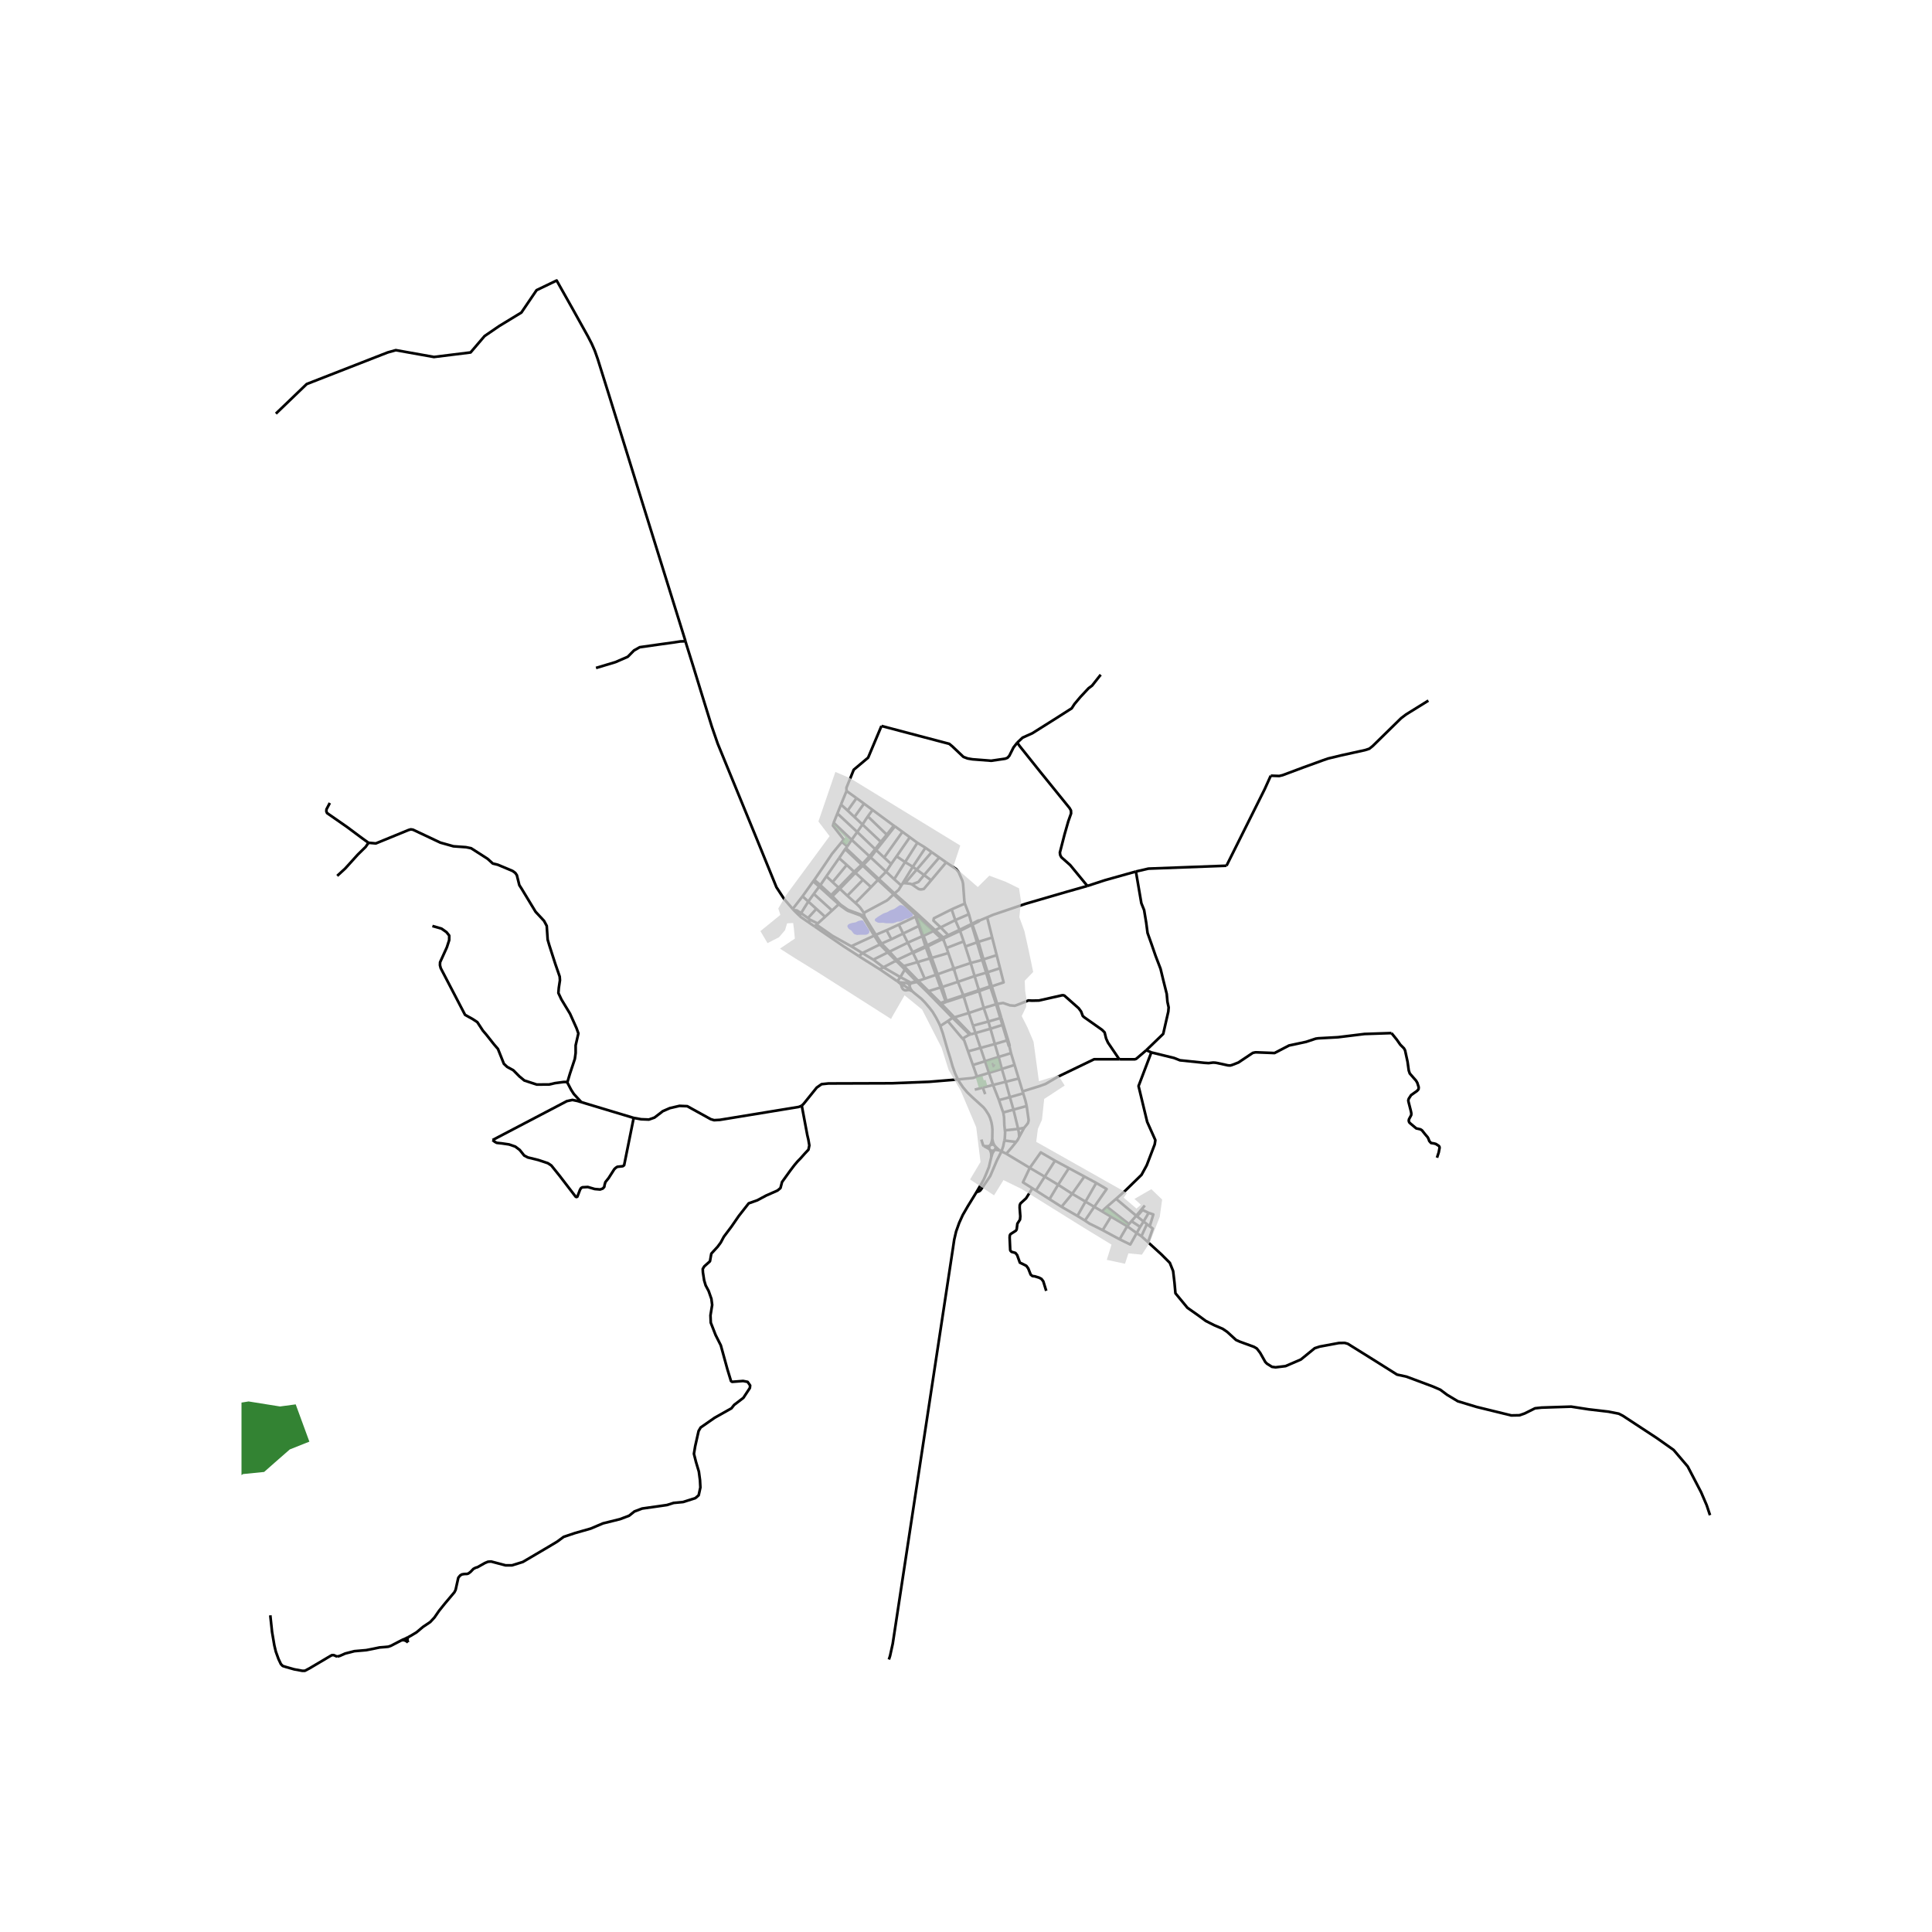 <svg xmlns="http://www.w3.org/2000/svg" width="960" height="960" viewBox="0 0 720 720"><defs><style>*{stroke-linejoin:round;stroke-linecap:butt}</style></defs><g id="figure_1"><path id="patch_1" d="M0 720h720V0H0z" style="fill:#fff"/><g id="axes_1"><path id="patch_2" d="M90 633.027h558V94.173H90z" style="fill:#fff"/><g id="LineCollection_1"><path d="m473.577 289.081-2.256 5-14.24 28.551M423.318 324.788l4.67-1.073 29.093-1.083M334.173 357.649l-2.711-2.989M334.173 357.649l-.36.25M334.173 357.649l.31.276M334.173 357.649l.604-.125M327.792 361.184l1.439-.7M327.792 361.184l6.615 4.516M327.792 361.184l-7.695-4.817M363.903 444.268l2.028-3.46.754-1.382.88-2.053.974-2.44.864-3.635M369.403 431.298l.447-1.485.347-.594.317-.564M368.948 428.52l.178.48.18.477.106.7-.009 1.121M331.265 618.445l.436-1.349.991-4.523 22.42-147.25.494-3.34.712-3.056 1.146-3.207 1.324-2.923 1.898-3.283 1.916-3.113 1.301-2.133" clip-path="url(#pf1004eeb40)" style="fill:none;stroke:#000"/><path d="m373.229 429.085-1.735 3.41-2.454 5.76-1.804 2.677-.946 1.37-.611.865-.38.489-.41.3-.986.312M373.229 429.085l1.792.879M373.229 429.085l-.727-.348M374.302 425.036l-.45 2.203-.623 1.846M370.076 404.333l2.216 5.653M370.076 404.333l-1.515-4.5M370.076 404.333l4.71-1.178M370.076 404.333l-3.822.982M363.536 384.983l1.876 5.543M363.536 384.983l-.923-2.746M363.536 384.983l5.585-1.605M363.536 384.983l-1.736.483M358.863 371.347l.442-.147M358.863 371.347l.444.562M358.863 371.347l-5.997 1.977M358.863 371.347l-.117-.338M355.324 361.246l.345.488M355.324 361.246l.328-.113M355.324 361.246l-.12-.392M355.324 361.246l-.808.005M314.974 316.437l-2.267 3.356M314.974 316.437l.278-.356M314.974 316.437l6.144 5.808M353.211 380.538l5.49 6.525M353.211 380.538l1.782-1.225M353.211 380.538l-2.804 1.825M373.58 381.984l.368-.104M373.58 381.984l-4.46 1.394M373.58 381.984l1.743 5.738M373.58 381.984l-.796-2.579M315.49 294.786l3.706 2.655M313.409 299.828l1.618-3.954.464-1.088" clip-path="url(#pf1004eeb40)" style="fill:none;stroke:#000"/><path d="m328.494 270.546-4.966 11.802-5.37 4.514-2.72 6.726.053 1.198M323.416 304.25l7.056 6.797M323.416 304.25l-2 3.015M323.416 304.25l1.764-2.407M330.472 311.047l.352.315M330.472 311.047l-2.197 2.679M330.472 311.047l2.643-3.33M313.409 299.828l2.498 2.26M313.409 299.828l-1.333 3.338M328.688 314.08l-.413-.354M328.688 314.08l2.136-2.718M328.688 314.08l-2.174 2.728M312.076 303.166l7.388 6.888M312.076 303.166l-1.387 3.438M332.116 321.991l-2.627-2.42M332.116 321.991l2.022-2.87M332.116 321.991l-1.896 2.86M334.138 319.121l3.163 2.151M334.138 319.121l4.927-7.105M340.167 323.027l1.44 1.057M340.167 323.027l-2.866-1.755M340.167 323.027l4.726-7.103M340.167 323.027l-3.747 6.116M310.689 306.604l6.705 6.372M313.747 313.736l.676-.92-3.998-5.103.264-1.109M335.893 330.003l-2.656-2.352M335.893 330.003l.527-.86M333.338 332.978l1.559-1.341.996-1.634M312.707 319.793l2.858 2.543M312.707 319.793l-4.737 6.78M324.611 330.59l-3.004-2.733M324.611 330.59l2.583-2.673M324.611 330.59l-5.818 5.917M307.97 326.573l2.316 2.177M307.97 326.573l-2.245 3.301M303.478 327.908l-.405.532M313.747 313.736l-3.656 4.437-3.334 4.953-3.28 4.782M303.478 327.908l2.247 1.966M326.39 348.385l4.02-1.717M326.39 348.385l-.588.298M326.39 348.385l-3.934-6.367-.355-.48M326.39 348.385l2.128 3.273M328.518 351.658l3.665-1.629M328.518 351.658l-.603.315M328.518 351.658l2.944 3.002M361.8 385.466l-.406.126M361.8 385.466l-6.126-6.339M303.273 333.13l6.814 6.179M303.273 333.13l-2.047 2.845M303.273 333.13l2.015-2.719M310.087 339.309l2.497-2.331M310.087 339.309l-2.585 2.35M299.078 334.028l2.148 1.947M299.078 334.028l3.995-5.588M299.078 334.028l-3.653 4.719M307.502 341.66l-3.27-2.96M307.502 341.66l-2.788 2.519M295.796 339.177l-.371-.43M298.54 340.293l-1.593-.998-1.15-.118M297.98 341.298l-1.5-1.448-.684-.673M301.714 342.658l-.624-.527M301.714 342.658l-.234 1.17M304.714 344.179l-.52-.29-2.48-1.231M317.23 352.64l8.572-3.957M317.23 352.64l4.16 2.539M304.269 344.599l5.963 4.158 6.999 3.882M321.39 355.179l6.525-3.206M321.39 355.179l-1.293 1.188M321.39 355.179l4.079 2.46M339.436 366.22l.138.206M339.436 366.22l-3.895-2.075M339.436 366.22l-.606.03-1.03.082M341.463 365.666l-.445.157-1.582.397M315.907 302.087l2.528 2.377M315.907 302.087l3.29-4.646M319.196 297.44l2.81 2.062M318.435 304.464l2.981 2.801M318.435 304.464l3.57-4.962M322.006 299.502l3.174 2.341M325.18 301.843l7.935 5.874M321.416 307.265l6.859 6.46M321.416 307.265l-1.952 2.789M319.464 310.054l6.688 6.405M319.464 310.054l-2.07 2.922M317.394 312.976l6.642 6.141M317.394 312.976l-1.654 2.458M305.725 329.874l-.437.537M305.725 329.874l4.012 3.702M301.226 335.975l3.005 2.724M301.226 335.975l-2.685 4.318M298.54 340.293l-.56 1.005M301.09 342.13l-1.937-1.387-.612-.45M304.231 338.7l-2.614 2.887-.527.544M312.84 336.74l-2.642-2.746M312.84 336.74l-.256.238M318.161 339.871l-1.96-.72-.555-.317-2.24-1.594-.567-.5M310.286 328.75l2.257 2.067M310.286 328.75l5.279-6.414M315.565 322.336l2.752 2.553M315.783 333.817l3.01 2.69M315.783 333.817l-2.789-2.588M315.783 333.817l5.824-5.96M321.607 327.857l-2.83-2.585M310.198 333.994l-.461-.418M310.198 333.994l2.796-2.765M310.198 333.994l-.502.432M312.994 331.229l-.45-.412M312.994 331.229l5.784-5.957M318.778 325.272l-.46-.383M318.778 325.272l2.738-2.68M321.516 322.591l.31-.334M321.516 322.591l5.221 4.902.457.424M321.516 322.591l-.398-.346M324.47 319.527l5.75 5.324M324.47 319.527l-.434-.41M324.47 319.527l2.044-2.719M324.47 319.527l-2.644 2.73M326.514 316.808l2.975 2.764M326.514 316.808l-.362-.349M333.51 307.942l2.806 2.057M333.51 307.942l-.395-.225M333.51 307.942l-2.686 3.42M309.737 333.576l-.456.454M309.737 333.576l2.806-2.759M312.543 330.817l5.774-5.928M318.317 324.89l2.801-2.645M321.118 322.245l.311-.333M324.036 319.117l-2.607 2.795M324.036 319.117l2.116-2.658M326.152 316.46l2.123-2.734M329.49 319.572l6.826-9.573M336.316 309.999l2.749 2.017M327.194 327.917l.32-.325M327.194 327.917l5.82 5.383M330.22 324.851l3.017 2.8M330.22 324.851l-2.705 2.74M339.065 312.016l2.817 2.067M333.237 327.65l4.064-6.378M337.3 321.272l4.582-7.19M341.882 314.083l3.01 1.84M333.015 333.3l.323-.322M333.015 333.3l8.562 7.968M321.909 340.205l8.531-4.573.52-.393 2.055-1.939M347.202 317.57l-1.948-1.376-.361-.27M321.909 340.205l-.64-.979-.736-1.034-.66-.699-1.08-.986M341.577 341.268l-.105.109M341.577 341.268l.527-.524M341.577 341.268l1.075.995 5.165 4.717M336.585 347.912l5.827-2.837M336.585 347.912l-4.402 2.117M336.585 347.912l1.711 3.395M336.585 347.912l-1.63-3.33M342.412 345.075l1.298 3.817M342.412 345.075l.367-.122M342.412 345.075l-1.253-3.469M325.469 357.639l5.368-2.692M325.469 357.639l3.762 2.844M331.462 354.66l6.834-3.353M331.462 354.66l-.625.287M338.296 351.307l5.414-2.415M338.296 351.307l1.804 3.518M347.817 346.98l.686-.332M347.817 346.98l-3.656 1.79M347.817 346.98l2.969 2.748M334.954 344.582l6.205-2.976M334.954 344.582l-4.545 2.086M340.1 354.825l.172.354M340.1 354.825l-.41.385M344.874 352.61l-4.065 1.904-.709.311M344.608 364.726l-2.67-6.184M344.608 364.726l4.18-1.438M344.608 364.726l-1.764.599M341.938 358.542l-1.666-3.363M341.938 358.542l4.608-1.371M336.893 360.075l.193-.14 4.852-1.393M353.405 355.174l-6.17 1.805M353.405 355.174l1.823 5.15M353.405 355.174l-.646-1.88M342.368 365.735l-.275-.283M342.368 365.735l.476-.41M342.368 365.735l3.687 3.63M342.368 365.735l-.615.216M371.436 355.968l1.239 4.86M371.436 355.968l-1.674-6.572M371.436 355.968l-4.918 1.559M346.055 369.365l4.461-1.37M346.055 369.365l-.549.254M346.055 369.365l4.463 4.445M356.988 365.901l6.223-2.14M356.988 365.901l-5.809 1.909M356.988 365.901l1.741 4.381M356.988 365.901l-1.32-4.167M372.675 360.828l-4.62 1.496M370.02 367.44l4-1.332-1.345-5.28M350.817 374.104l-.299-.294M350.817 374.104l1.686-.66M350.817 374.104l4.857 5.023M350.817 374.104l-.601.318M355.674 379.127l5.353-1.611M355.674 379.127l-.68.186M361.027 377.516l1.586 4.72M361.027 377.516l-1.72-5.607M361.027 377.516l5.583-1.877M356.99 402.279l-1.007-2.14-.979-2.743-.905-3.125-1-3.177-1.76-6.092-.932-2.639M339.9 369.359l1.178.991 2.276 1.85 1.403 1.443 1.62 1.917 1.187 1.528 1.304 2.173 1.107 2.126.432.976M362.613 382.237l5.726-1.551M368.34 380.686l4.444-1.28M368.34 380.686l-1.73-5.047M368.34 380.686l.78 2.692M372.784 379.405l.368-.104M372.784 379.405l-1.569-5.145M360.772 391.813l4.64-1.287M360.772 391.813l1.792 5.086M358.7 387.063l.611.605 1.46 4.145M365.412 390.526l1.682 4.972M365.412 390.526l5.334-1.454M375.323 387.722l.37-.103M375.323 387.722l-4.577 1.35M375.323 387.722l.565 1.907.334.469M362.564 396.899l4.53-1.401M362.564 396.899l1.517 4.308M367.094 395.498l1.467 4.335M367.094 395.498l5.063-1.6M376.766 392.47l-4.61 1.428M376.766 392.47l1.338 4.406M376.766 392.47l-.544-2.372M364.081 401.207l4.48-1.374M356.99 402.279l5.65-.562 1.441-.51M368.561 399.833l4.798-1.465M378.104 396.876l-4.745 1.492M378.104 396.876l1.535 5.05M363.267 406.089l2.987-.774M379.639 401.925l-4.853 1.23M379.639 401.925l1.457 4.797M372.292 409.986l4.059-1.11M373.887 414.597l-.392-1.033-1.203-3.578M376.35 408.877l4.973-1.407M376.35 408.877l-1.564-5.722M376.35 408.877l1.335 4.65M381.323 407.47l-.227-.748M382.614 412.19l-.457-1.977-.834-2.743M373.887 414.597l3.798-1.07M374.495 421.25l-.202-1.925-.11-2.965-.296-1.763M382.614 412.19l-4.929 1.337M381.663 420.303l.865-1.028.574-.759.246-1.028-.734-5.298M374.495 421.25l4.935-.531M374.302 425.036l.148-.727.126-2.296-.08-.764M379.43 420.719l2.233-.416M379.43 420.719l-1.745-7.192M379.833 423.684l-.12-1.515-.283-1.45M381.663 420.303l-1.83 3.38M361.085 340.689l-5.082 2.213M361.085 340.689l-1.522-3.957M361.085 340.689l.898 3.241M350.57 345.612l5.433-2.71M350.57 345.612l-2.067 1.036M350.57 345.612l2.818 2.894M354.644 338.89l-6.618 3.335-.162.853 2.705 2.534M357.781 346.92l4.346-2.229M357.781 346.92l-.177-.39M357.781 346.92l1.344 3.906M351.7 349.74l1.904-.895 2.276-1.063 1.901-.863M356.003 342.902l-1.36-4.012M356.003 342.902l1.601 3.627M354.644 338.89l4.92-2.158M362.127 344.691l.253-.117M362.127 344.691l.116.333 1.85 6.157M362.127 344.691l-.113-.326M352.606 321.388l3.734 2.494.907 1.12 1.421 3.26.238 1.068.48 6.396.177 1.006M361.74 358.882l4.314-1.143M361.74 358.882l-5.554 1.863M361.74 358.882l-1.981-6.153M361.74 358.882l1.47 4.88M363.21 363.762l4.305-1.26M363.21 363.762l1.348 4.447M365.081 369.291l-.1-.345M365.081 369.291l3.801-1.346.221-.077M365.081 369.291l-.43.14M365.081 369.291l-.008.723M366.61 375.639l4.605-1.38M366.61 375.639l-1.537-5.625M369.12 383.378l1.626 5.694M370.746 389.072l1.41 4.826M372.157 393.898l1.202 4.47M373.359 398.368l1.427 4.787M341.16 341.606l.312-.23M343.71 348.892l.45-.122M343.71 348.892l1.164 3.718M345.01 352.98l1.536 4.19M345.01 352.98l.694-.29M345.01 352.98l-.136-.37M340.272 355.179l.752-.355 3.986-1.844M346.546 357.17l.69-.191M346.546 357.17l2.242 6.118M348.788 363.288l.63-.204M348.788 363.288l1.728 4.708M350.516 367.996l.663-.186M350.516 367.996l1.87 5.125M352.503 373.444l.363-.12M352.503 373.444l-.118-.323M367.884 341.872l1.878 7.524M367.884 341.872l-2.767 1.151M405.233 330.166l-7.418 2.103-15.526 4.52-12.274 4.154-2.131.929M359.759 352.729l4.334-1.548M359.759 352.729l-.634-1.903M364.625 350.996l-2.245-6.422M364.625 350.996l-.532.185M364.625 350.996l5.137-1.6M364.625 350.996l1.893 6.53M366.518 357.527l-.464.212M366.518 357.527l1.537 4.797M368.055 362.324l-.54.178M368.055 362.324l1.497 5.064M369.64 367.696l-.088-.308M369.64 367.696l.38-.255M369.64 367.696l-.537.172M371.624 374.138l-.173-.55-1.812-5.892M371.215 374.26l.41-.122M369.103 367.868l1.95 5.853.162.539M378.679 425.576l.564-.72.59-1.172M366.254 405.315l.897 2.44M361.394 385.592l-.39.121-2.303 1.35M369.793 424.493l.057-3.533-.145-1.491-.258-1.336-.471-1.511-.501-1.126-1.082-1.714-.792-1.015-.78-.725-1.076-.978-2.255-2.037-2.06-1.98-1.493-1.775-.928-1.347-.741-1.139-.278-.507M298.796 412.06l.703-.703 4.875-6.048 1.8-1.269 2.564-.264 23.7-.075 13.838-.544 10.714-.878M375.021 429.964l8.75 5.268M378.679 425.576l-.483.618-1.217 1.5-1.958 2.27M374.302 425.036l4.377.54M369.793 424.493l-.1.487-.193.83-.406.943" clip-path="url(#pf1004eeb40)" style="fill:none;stroke:#000"/><path d="m370.58 426.787-.31-.528-.253-.762-.224-1.004M420.07 456.97l3.54 2.568M420.07 456.97l-6.05-3.565M420.07 456.97l.66-.792M420.07 456.97l-2.832 4.87M423.61 459.538l1.763 1.163M423.61 459.538l1.288-2.325M417.238 461.84l3.985 1.952 2.387-4.254M427.839 462.938l-2.466-2.237M446.498 490.174l-3.975-2.794-4.47-5.421-.362-3.987-.503-4.29-1.227-3.05-3.192-3.2-4.93-4.494M428.47 456.998l1.122.859-1.753 5.081M408.543 440.84l-4.426-2.385M408.543 440.84l-4.008 6.973M407.805 449.74l4.606-6.62-3.868-2.28M415.938 446.764l7.51 6.318M415.938 446.764l-3.435 2.97M429.065 392.2l-4.76 12.538 3.215 13.348 3.047 6.818-.235 1.563-2.973 7.786-1.95 3.578-6.078 5.924-3.393 3.01M427.43 456.202l1.04.796M427.43 456.202l-1.26-.987M427.43 456.202l-2.057 4.5M412.503 449.733l8.226 6.445M412.503 449.733l-1.832 1.699M420.73 456.178l.935-1.082M421.665 455.096l3.233 2.117M421.665 455.096l1.782-2.014M424.898 457.213l1.273-1.998M428.068 452.012l-1.897 3.203M428.47 456.998l1.342-4.412-1.744-.574M423.729 453.302l1.97-2.241.363-.023 2.006.974M417.238 461.84l-6.315-3.396M423.447 453.082l.282.22M423.447 453.082l3.213-3.842M410.923 458.444l3.097-5.039M404.33 454.865l1.711 1.151 2.11 1.026 2.772 1.402M414.02 453.405l-3.349-1.973M410.671 451.432l-2.866-1.693M404.33 454.865l-2.82-1.729M404.33 454.865l3.475-5.126M407.805 449.74l-3.27-1.927M401.51 453.136l-5.914-3.407M401.51 453.136l3.025-5.323M404.535 447.813l-4.954-2.919M395.596 449.729l-4.473-2.839M395.596 449.729l3.985-4.835M399.581 444.894l-5.24-3.377M399.581 444.894l4.536-6.44M404.117 438.455l-5.783-3.118M391.123 446.89l-5.066-3.214M391.123 446.89l3.218-5.373M394.341 441.517l-4.997-3.004M394.341 441.517l3.993-6.18M398.334 435.337l-5.159-2.781M386.057 443.676l-1.32-.839M386.057 443.676l3.287-5.163M389.344 438.513l-5.573-3.281M389.344 438.513l3.831-5.957M383.77 435.232l4.088-5.767 5.317 3.09M384.737 442.837l-3.513-2.23 2.547-5.375M417.114 394.76h-9.38l-13.469 6.493-4.627 2.71-2.096.757-6.446 2.002M330.41 346.668l1.773 3.361M337.726 360.947l-.833-.872M337.726 360.947l-.49.414M337.726 360.947l4.367 4.505M335.541 364.145l-1.134 1.555M335.541 364.145l-6.31-3.662M337.237 361.361l-.23.276-1.466 2.508M334.758 365.96l-.051-.04-.3-.22M336.893 360.075l-2.41-2.15M336.893 360.075l-.454.432M329.23 360.483l4.237-2.223M426.17 455.215l-2.441-1.913M637.27 564.666l-1.243-3.73-2.076-4.832-5-9.604-5.253-6.161-6.29-4.44-12.613-8.275-1.525-.785-3.853-.755-7.36-.86-6.542-1.013-7.941.257-3.082.106-2.422.256-3.853 1.918-1.95.68-3.051.06-12.895-3.156-7.022-2.121-3.986-2.386-2.58-1.926-2.736-1.185-9.844-3.677-3.527-.763-8.016-5.05-10.317-6.434-1.163-.332-2.155.045-7.155 1.329-1.856.604-5.189 4.228-5.685 2.446-3.712.446-1.344-.174-1.872-1.177-.613-.62-1.95-3.458-1.226-1.586-1.101-.637-5.19-1.884-1.446-.65-3.303-3.02-1.667-1.133-3.224-1.381-3.082-1.556-2.862-2.106M334.758 365.96l1.632.946M334.758 365.96l.813.667.228.355.146.404.28.792" clip-path="url(#pf1004eeb40)" style="fill:none;stroke:#000"/><path d="m337.525 366.314-.727-.094-.598-.038-.649-.057-.793-.164M336.39 366.906l-.015.019-.13.23-.082.25-.03.26.02.26.072.253M338.713 368.508l-1.132-.79-1.19-.812M337.525 366.314l-.271.033-.26.08-.237.127-.21.168-.157.184M338.713 368.508l.078-.098.126-.253.07-.273.012-.265M339.9 369.359l-.052-.045-1.135-.806" clip-path="url(#pf1004eeb40)" style="fill:none;stroke:#000"/><path d="m338.138 368.954.254-.137.221-.184.1-.125M336.225 368.178l.12.235.178.223.22.184.256.136.279.085.29.028.292-.03.278-.085M337.8 366.332l-.275-.018M338.958 367.356l-.093-.251-.141-.229-.185-.198-.221-.16-.25-.118-.267-.068M338.958 367.356l.235-.538.166-.247.215-.145M338.958 367.356l.041.263M339.9 369.359l-.52-.821-.193-.39-.188-.53M338.138 368.954l.54-.027.25.026.154.03.817.376M370.696 428.506l.238-.347.098-.406-.056-.412M370.696 428.506l.376-.011.63.094.8.148M370.696 428.506l-.182.15M368.948 428.52l.271.197.317.119.34.029.334-.062.304-.148M368.948 428.52l-.167-.203M365.714 424.662l.68 2.183.247.245M366.641 427.09l1.152.62.598.332.39.275M368.796 427.054l-.298.074-.198.026-.578.015-1.08-.079M370.976 427.34l-.395-.553" clip-path="url(#pf1004eeb40)" style="fill:none;stroke:#000"/><path d="m372.502 428.737-.612-.55-.191-.183-.228-.221-.495-.442M370.58 426.787l-.345-.19-.391-.07-.394.053-.356.173" clip-path="url(#pf1004eeb40)" style="fill:none;stroke:#000"/><path d="m369.094 426.753-.163.138-.135.163M427.19 391.38l1.875.82M417.114 394.76l5.755.015.512-.15.361-.288 3.448-2.956" clip-path="url(#pf1004eeb40)" style="fill:none;stroke:#000"/><path d="m423.318 324.788 2.028 11.81 1.03 2.553.779 4.697.503 3.836 1.431 4.018 1.557 4.5 1.856 4.848 1.022 4.23 1.281 5.12.264 2.94.452 2.088-.134 1.586-1.894 8.292-6.303 6.075M518.56 385l-10.055.336-9.876 1.208-7.375.4-.928.136-3.586 1.19-6.353 1.355-5.402 2.81-6.424-.25h-.77l-.912.196-5.363 3.587-2.374.922-.622.18-.873-.037-4.127-.899-.685-.106-.77-.037-1.636.196-1.556-.098-9.145-.951-2.178-.862-8.485-2.076M405.233 330.166l6.518-2.131 11.567-3.247M349.903 374.103l.313.32M349.903 374.103l-4.397-4.484M349.903 374.103l.615-.293M341.753 365.951l3.753 3.668M339.574 366.426l1.483-.325.696-.15M341.753 365.951l-.29-.285M322.101 341.538l.036-.167-.228-1.166M305.288 330.411l3.993 3.619M305.288 330.411l-2.215-1.97M309.281 334.03l.415.396M309.696 334.426l2.888 2.552M312.584 336.978l.594.526 2.27 1.615.596.341 1.997.733M321.812 342.105l.29-.567M321.812 342.105l.07.098 3.92 6.48M318.041 340.193l2.624.963 1.147.949M325.802 348.683l2.113 3.29M327.915 351.973l2.922 2.974M330.837 354.947l2.976 2.952M333.813 357.899l.272.27M333.813 357.899l-.346.361M337.237 361.361l4.226 4.305M337.237 361.361l-.798-.854M350.216 374.422l4.777 4.89M354.993 379.313l6.4 6.28M322.101 341.538l-1.265-.685-2.675-.982M336.44 360.507l-2.355-2.337M352.748 373.001l-1.569-5.191M352.748 373.001l-.363.12M352.748 373.001l.118.323M352.748 373.001l5.998-1.992M351.18 367.81l-1.763-4.726M349.417 363.084l5.1-1.833M349.417 363.084l-2.181-6.105M347.236 356.979l-1.532-4.29M345.704 352.69l5.342-2.637M345.704 352.69l-.176-.412M345.528 352.278l-1.367-3.508M345.528 352.278l-.654.332M345.528 352.278l5.258-2.55M344.16 348.77l-1.381-3.817M342.779 344.953l-1.307-3.576M364.98 368.946l-.436.133M364.98 368.946l-.422-.737M369.015 367.57l-.237.078-3.798 1.298M358.746 371.01l.456-.152M358.746 371.01l-.017-.728M352.385 373.121l-1.867.689M364.093 351.18l1.961 6.559M366.054 357.739l1.461 4.763M367.515 362.502l1.5 5.068M369.103 367.868l-.088-.298M362.38 344.574l-.124-.319M362.38 344.574l2.065-1.028.25-.112.422-.41M362.014 344.365l-4.41 2.164M362.014 344.365l.242-.11M362.014 344.365l-.03-.435M357.604 346.53l-1.906.898-2.31 1.078M351.5 349.375l-.714.353M351.5 349.375l-2.997-2.727M351.5 349.375l1.888-.869M351.5 349.375l.2.366M350.786 349.728l.26.325M348.503 346.648l-5.271-4.842-1.128-1.062M342.104 340.744l-8.766-7.766M333.338 332.978l-5.823-5.386M327.515 327.592l-.453-.42-5.236-4.915M321.826 322.257l-.397-.345M321.43 321.912l-6.178-5.831M351.046 350.053l.208-.097.445-.215M351.7 349.74l.026.81M315.252 316.08l.488-.646M351.046 350.053l.68.498M352.606 321.388l-2.581-1.823M352.606 321.388l-5.59 6.662M344.376 326.115l2.64 1.935M344.376 326.115l-2.768-2.031M344.376 326.115l5.649-6.55M339.837 329.591l2.43-.922 2.11-2.554M337.28 329.123l2.002.241.555.227M347.015 328.05l-2.724 3.228-.914.17-.515-.01-.572-.175-2.453-1.672M350.025 319.565l-2.823-1.995M341.608 324.084l-4.327 5.039M341.608 324.084l5.594-6.514M336.42 329.143l.86-.02M315.74 315.434l-1.993-1.698M352.759 353.294l6.366-2.468M352.759 353.294l-1.033-2.743M339.69 355.21l.582-.031M334.777 357.524l2.229-1.057 2.684-1.257M370.02 367.44l-.468-.052M369.552 367.388l-.537.182M417.114 394.76l-4.215-6.222-.692-1.54-.55-2.251-.944-.951-6.707-4.728-.483-.438-.626-1.66-.927-1.247-5.3-4.69-.407-.13-.45.01-8.618 1.948-2.548.053-1.391-.076-3.2 1.284-1.864.695-1.8-.144-2.56-.893-2.208.358M371.624 374.138l1.528 5.163M236.155 416.613l2.792.498 2.877.113 2.076-.732 2.634-2.009.449-.365 2.65-1.152 3.608-.838 2.886.12 8.736 4.833 1.25.378 2.154-.12 29.416-4.82 1.113-.46M152.131 610.117l.912-.483 2.179-1.314 2.39-2.008 2.736-1.842 1.557-1.677 1.73-2.506 2.123-2.643 3.593-4.273.448-.906.999-4.492.692-.846.637-.385.904-.158 1.054-.038.44-.143.464-.325.424-.347 1.023-1.065.841-.43.684-.197 2.737-1.547 1.155-.48 1.18-.079 5.339 1.412h2.469l4.01-1.253 9.436-5.557 3.35-2.009 2.42-1.781 4.184-1.405 5.882-1.676 4.592-1.948 6.337-1.57 3.397-1.284 1.981-1.585 2.878-1.088 5.598-.785 3.665-.528 2.469-.786 3.522-.331 4.569-1.45 1.242-1.072.637-2.9-.141-2.718-.425-3.201-1.07-3.58-.77-3.05.472-2.838 1.274-5.663.762-1.299 5.23-3.64 6.25-3.518.983-1.252 3.46-2.644 2.406-3.669.11-.936-.936-1.344-1.69-.332-4.097.317-.41-.28-1.343-4.402-2.454-8.91-1.942-3.85-1.8-4.606-.11-2.733.628-3.881-.282-2.25-1.03-2.937-1.117-2.1-.559-1.887-.456-2.945-.062-1.299.566-.944 2.123-1.902.503-2.854 2.359-2.568 1.148-1.555 1.164-2.175 2.862-3.806 2.705-3.926 3.695-4.712 1.431-.506 1.785-.634 3.263-1.752 4.246-1.873 1.109-.92.597-2.266 3.012-4.19 1.565-2.062 1.219-1.442 1.061-1.087 1.6-1.794 1.388-1.484.323-1.578-.355-2.122-.4-1.692-2.064-10.986M236.155 416.613l-19.525-5.878" clip-path="url(#pf1004eeb40)" style="fill:none;stroke:#000"/><path d="m183.56 424.865.813.636.744.404 1.934.207 2.65.385 2.327.8 1.651 1.247 1.683 2.099 1.32.694 3.94.967 3.562 1.186 1.282.853 3.114 3.881 5.958 7.759.309.117.322-.134.99-2.6.382-.619.53-.28 1.998-.105 2.548.748 2.028.173.977-.343.578-.614.104-.704.307-1.087 1.21-1.51 2.108-3.304.55-.517.582-.374 2.04-.223.496-.359 3.558-17.635M362.256 344.255l-.273-.325M365.117 343.023l-.568.047-.235.122-2.058 1.063M303.576 345.263l10.96 7.51 4.18 2.673 1.38.921M410.202 251.443l-3.208 4.063-1.321.982-3.058 3.27-2.194 2.613-1.023 1.594-5.818 3.715-8.87 5.589-3.632 1.63-1.966 1.852M405.233 330.166l-6.4-7.772-3.28-2.907-.434-.807-.132-.96 1.746-6.775 1.392-4.87 1.03-2.908-.036-1.103-.507-.906-11.118-13.737-7.517-9.41-.865-1.26M328.494 270.546l23.837 6.287 1.42.367 1.096.902 4.199 3.972 1.541.582 1.824.31 6.982.543 5.206-.762.882-.338.674-.765 1.558-3.104 1.399-1.79" clip-path="url(#pf1004eeb40)" style="fill:none;stroke:#000"/><path d="m216.63 410.735-1.367-.42-1.942-.4-2.037.43-27.723 14.52M137.325 314.08l-2.485-1.783-5.425-4.048-7.533-5.24-.26-.638.048-.767 1.25-2.371M211.418 403.413l.96-3.224 1.847-5.58.3-2.205v-2.824l1.021-4.456-.692-1.948-2.421-5.391-3.209-5.317-1.132-2.408.157-1.926.425-2.825-.094-1.366-1.636-4.72-2.217-6.887-.63-2.145-.345-5.134-1.003-1.874-3.149-3.383-5.268-8.7-.787-1.215-.927-3.723-.596-.857-.992-.721-5.505-2.318-1.871-.454-1.942-1.759-6.133-3.935-1.982-.4-4.6-.324-4.89-1.375-10.199-4.81-.821-.121-.87.249-12.156 4.984-2.736-.242" clip-path="url(#pf1004eeb40)" style="fill:none;stroke:#000"/><path d="m125.665 326.404 2.987-2.741 4.734-5.234 2.885-2.824 1.054-1.526M384.737 442.837l-2.346 3.739-2.108 1.917-.255.661-.028.933.237 3.194-.11 1.223-.976 1.518-.251 2.053-.12.284-.238.31-1.977 1.264-.234.447-.065.806.212 4.685.17.331.341.327 1.427.393.664.837 1 2.79 1.265.605 1.148.588.7.952.912 2.314.657.54.908.113 1.565.48.876.464.688.895 1.101 3.56M211.418 403.413l-.515-.207-.885.026-3.2.423-2.146.498-4.64.03-4.623-1.517-1.816-1.495-2.288-2.318-2.296-1.254-1.227-1.147-1.046-2.636-1.171-2.923-1.47-1.691-2.832-3.586-1.32-1.549-2.06-3.148-1.715-1.133-2.854-1.578-9.066-17.4-.281-1.098.037-1.099 2.532-5.58.865-2.674.016-1.691-1.022-1.284-1.856-1.313-3.397-.975" clip-path="url(#pf1004eeb40)" style="fill:none;stroke:#000"/><path d="m216.63 410.735-2.774-3.032-.991-1.541-1.447-2.749M301.48 343.827l2.096 1.436M297.98 341.298l.44.432 1.983 1.359 1.077.738M304.269 344.599l-.06.055-.633.609M304.269 344.599l.445-.42M255.469 238.967l.212.826 2.759 8.83 2.844 9.27 3.98 12.855 2.194 6.357 5.55 13.548 8.764 21.373 7.586 18.616 2.89 4.423 3.177 3.682M373.152 379.301l.796 2.58M373.948 381.88l1.744 5.739M376.222 390.098l.024-.56-.554-1.92M318.041 340.193l.12-.322M368.796 427.054l-.175.41-.005.44.165.413M342.093 365.452l-.63.214M342.093 365.452l.751-.127M334.085 358.17l.398-.245M334.085 358.17l-.618.09M334.483 357.925l.294-.401M355.53 360.748l-.325.106M355.53 360.748l-.302-.424M355.53 360.748l.656-.003M355.53 360.748l.122.385M355.205 360.854l-.689.397M355.205 360.854l.023-.53M356.186 360.745l-.534.388M355.652 361.133l.017.601M359.305 371.2l5.346-1.768M359.305 371.2l-.103-.342M359.305 371.2l.002.71M359.202 370.858l-.473-.576M359.202 370.858l5.342-1.779M364.544 369.08l.107.352M364.544 369.08l.014-.87M364.651 369.432l.422.582M152.131 610.117l-.26.453-.038.438.212 1.041" clip-path="url(#pf1004eeb40)" style="fill:none;stroke:#000"/><path d="M149.701 611.25h.936l.622.264.786.535M255.469 238.967l-16.407-52.71-8.163-26.339-4.091-13.18-4.084-13.027-1.048-2.97-1.147-2.611-1.43-2.772-5.61-10.09-6.04-10.733-7.487 3.604-5.661 8.338-8.24 5.016-5.474 3.746-5.22 6.103-13.651 1.692-14.216-2.538-3.02.846-30.193 11.782-11.48 11.028" clip-path="url(#pf1004eeb40)" style="fill:none;stroke:#000"/><path d="m222.117 248.93 7.234-2.175 4.592-1.994 2.327-2.356 2.139-1.209 8.5-1.204 4.427-.61 2.15-.333 1.983-.082M518.56 385l1.983 2.45 1.298 1.858 1.392 1.397.4.755.913 4.19.456 3.301.377 1.102 1.51 1.73.834.95.463.794.52 1.646-.064.755-.55.627-2.21 1.555-.865 1.322-.196.657.102.574.841 3.3.181.89-.015.658-.307.604-.535.993-.094.58.185.579.464.449 2.142 1.794 1.604.377.535.347 1.109 1.39 1.045 1.23.307.635.26.732.645.733 1.132.181.684.189 1.061.687.26.324.063.424-.323 1.713-.645 1.964M473.577 289.081l3.146.108 1.243-.295 7.564-2.832 7.611-2.764 1.793-.62 4.954-1.193 8.79-1.933 1.636-.529 1.21-.966 10.647-10.422 1.84-1.39 8.304-5.15M152.131 610.117l-1.266.634-1.164.499M125.782 617.32l.85-.212 2.013-.89 3.428-.876 4.403-.378 2.47-.483 2.53-.529 1.747-.135 1.462-.136.975-.333 4.041-2.098M100.73 601.978l.662 6.236.849 4.983.55 2.31 1.007 2.779.88 1.857.676.71 1.243.393 3.035.86 2.956.544.991.015 1.761-.922 6.322-3.744 1.242-.74.802-.438h.677l.912.408.487.09" clip-path="url(#pf1004eeb40)" style="fill:none;stroke:#000"/></g><g id="PatchCollection_1"><path d="m321.46 343.04.276.204.857 1.397 1.211 1.866.149.294.032.332-.032.325-.118.317-.26.219-.282.181-.315.12-.338.046-.33.03h-1.746l-.66.016-.354.053-.315-.053-.668-.197-.29-.166-.245-.242-.424-.55-.205-.295-.251-.227-.275-.189-.283-.166-.276-.204-.212-.264-.18-.28-.127-.309.016-.332.181-.302.283-.227.322-.174.315-.12.338-.106.33-.083 1.046-.174.346-.098.315-.151.298-.174.322-.128.33-.106.339-.045.196-.068.347-.022zM326.234 342.33l-.173.28-.048.332.157.295.252.218.315.121.299.204.337.098.362.038.33.015.354-.03.708-.008.401.076.338.045.354.038.338.015 1.746.008.393-.015.33-.061.314-.106.346-.098.339-.15.33-.122.338-.06.37-.023.33-.007.354-.053.621-.28.841-.513.322-.159.669-.098.338-.098.338-.159.614-.324.597-.34.15-.287-.016-.325-.19-.279-.235-.25-.37-.324-.55-.453-.26-.242-.479-.521-.26-.242-.81-.65-.298-.195-.315-.159-.338-.12-.346-.053-.362.015-.314.143-1.565 1.08-.204.098-.307.196-.708.235-.346.128-.337.143-.315.197-.621.362-.323.129-.715.234-.346.128-.322.15-.645.409-.96.566-.306.204-.283.211-.268.22z" clip-path="url(#pf1004eeb40)" style="fill:#00f;fill-opacity:.8"/></g><path id="PatchCollection_2" d="m67.423 537.319 15.726-13.53 9.499-1.51 11.7 1.872 5.85-.785 5.095 13.892-7.297 2.9-5.661 4.953-3.9 3.443-7.863.785-3.585 2.537-2.517 4.772-4.78 2.597z" clip-path="url(#pf1004eeb40)" style="fill:#006400;fill-opacity:.8"/><g id="PatchCollection_3"><path d="m310.553 307.456.096-.377 6.11 6.034-1.392 1.903-1.44-1.352 1.062-1.594zM411.515 451.521l-.062-.121-.024-.133.016-.135.055-.124.857-.778.209-.005.2.058 7.516 5.89.03.07.002.076-.023.074-.047.06-.065.044-.077.02-.079-.005zM363.653 401.621l2.464-.682.497 1.658.671-.186.65 2.166-3.135.867zM367.585 395.801l-.004-.092.027-.088.056-.075.078-.054 3.885-1.208.071-.012.072.01.067.029.053.048.035.061 1.046 3.66-.002.082-.027.079-.05.067-3.845 1.209-.071-.013-.065-.032-.053-.047-.039-.06zM342.006 342.363l.055-.104.089-.079.11-.045.12-.006 4.836 4.533.026.048.01.052-.007.054-.023.048-.036.04-2.926 1.373-.065-.01-.06-.026-.05-.039-.039-.05z" clip-path="url(#pf1004eeb40)" style="fill:green;fill-opacity:.8"/></g><path id="PatchCollection_4" d="m292.957 333.598 16.209-21.984-4.162-5.47 6.313-18.47 5.41 2.295 41.138 25.133-2.515 7.612 9.057 7.854 4.278-4.23 6.165 2.297 4.906 2.416.755 4.833-.63 5.92L381.77 347l1.635 7.37 1.636 7.854-3.145 3.262.126 3.504.503 3.383-.126 2.9-1.636 3.383 2.14 4.228 2.264 5.317 2.013 14.74 7.166-2.23 2.437 3.839-7.639 4.996-.832 7.772-1.51 3.383-.629 4.833 8.807 4.953 25.036 14.136-1.258 1.691 4.78 4.108 1.636-1.45-2.39-2.175 6.29-3.624 4.026 3.866-.881 6.403-3.774 9.665-2.894 4.47-5.032-.483-1.258 3.866-6.794-1.45 1.762-5.678-10.317-6.282-23.274-14.498-6.668-3.262-3.523 5.679-8.932-5.92 3.9-6.525-1.603-12.93-5.77-13.631-4.522-7.732-2.615-8.29-7.255-14.202-6.542-5.316-4.529 7.854-.503.966-27.3-17.399-8.807-5.436-5.284-3.383 5.536-3.746-.378-3.866-.251-1.933-2.264.12-.756 2.537-2.264 2.659-4.278 2.175-2.641-4.47 7.422-6.042-.754-2.417z" clip-path="url(#pf1004eeb40)" style="fill:#d3d3d3;fill-opacity:.8"/><path id="PatchCollection_5" d="m369.46 396.24.52 1.594.681-.205-.11-.339.424-.128-.19-.58-.428.13-.22-.675z" clip-path="url(#pf1004eeb40)" style="fill:#a9a9a9;fill-opacity:.8"/></g></g><defs><clipPath id="pf1004eeb40"><path d="M90 94.173h558v538.854H90z"/></clipPath></defs></svg>